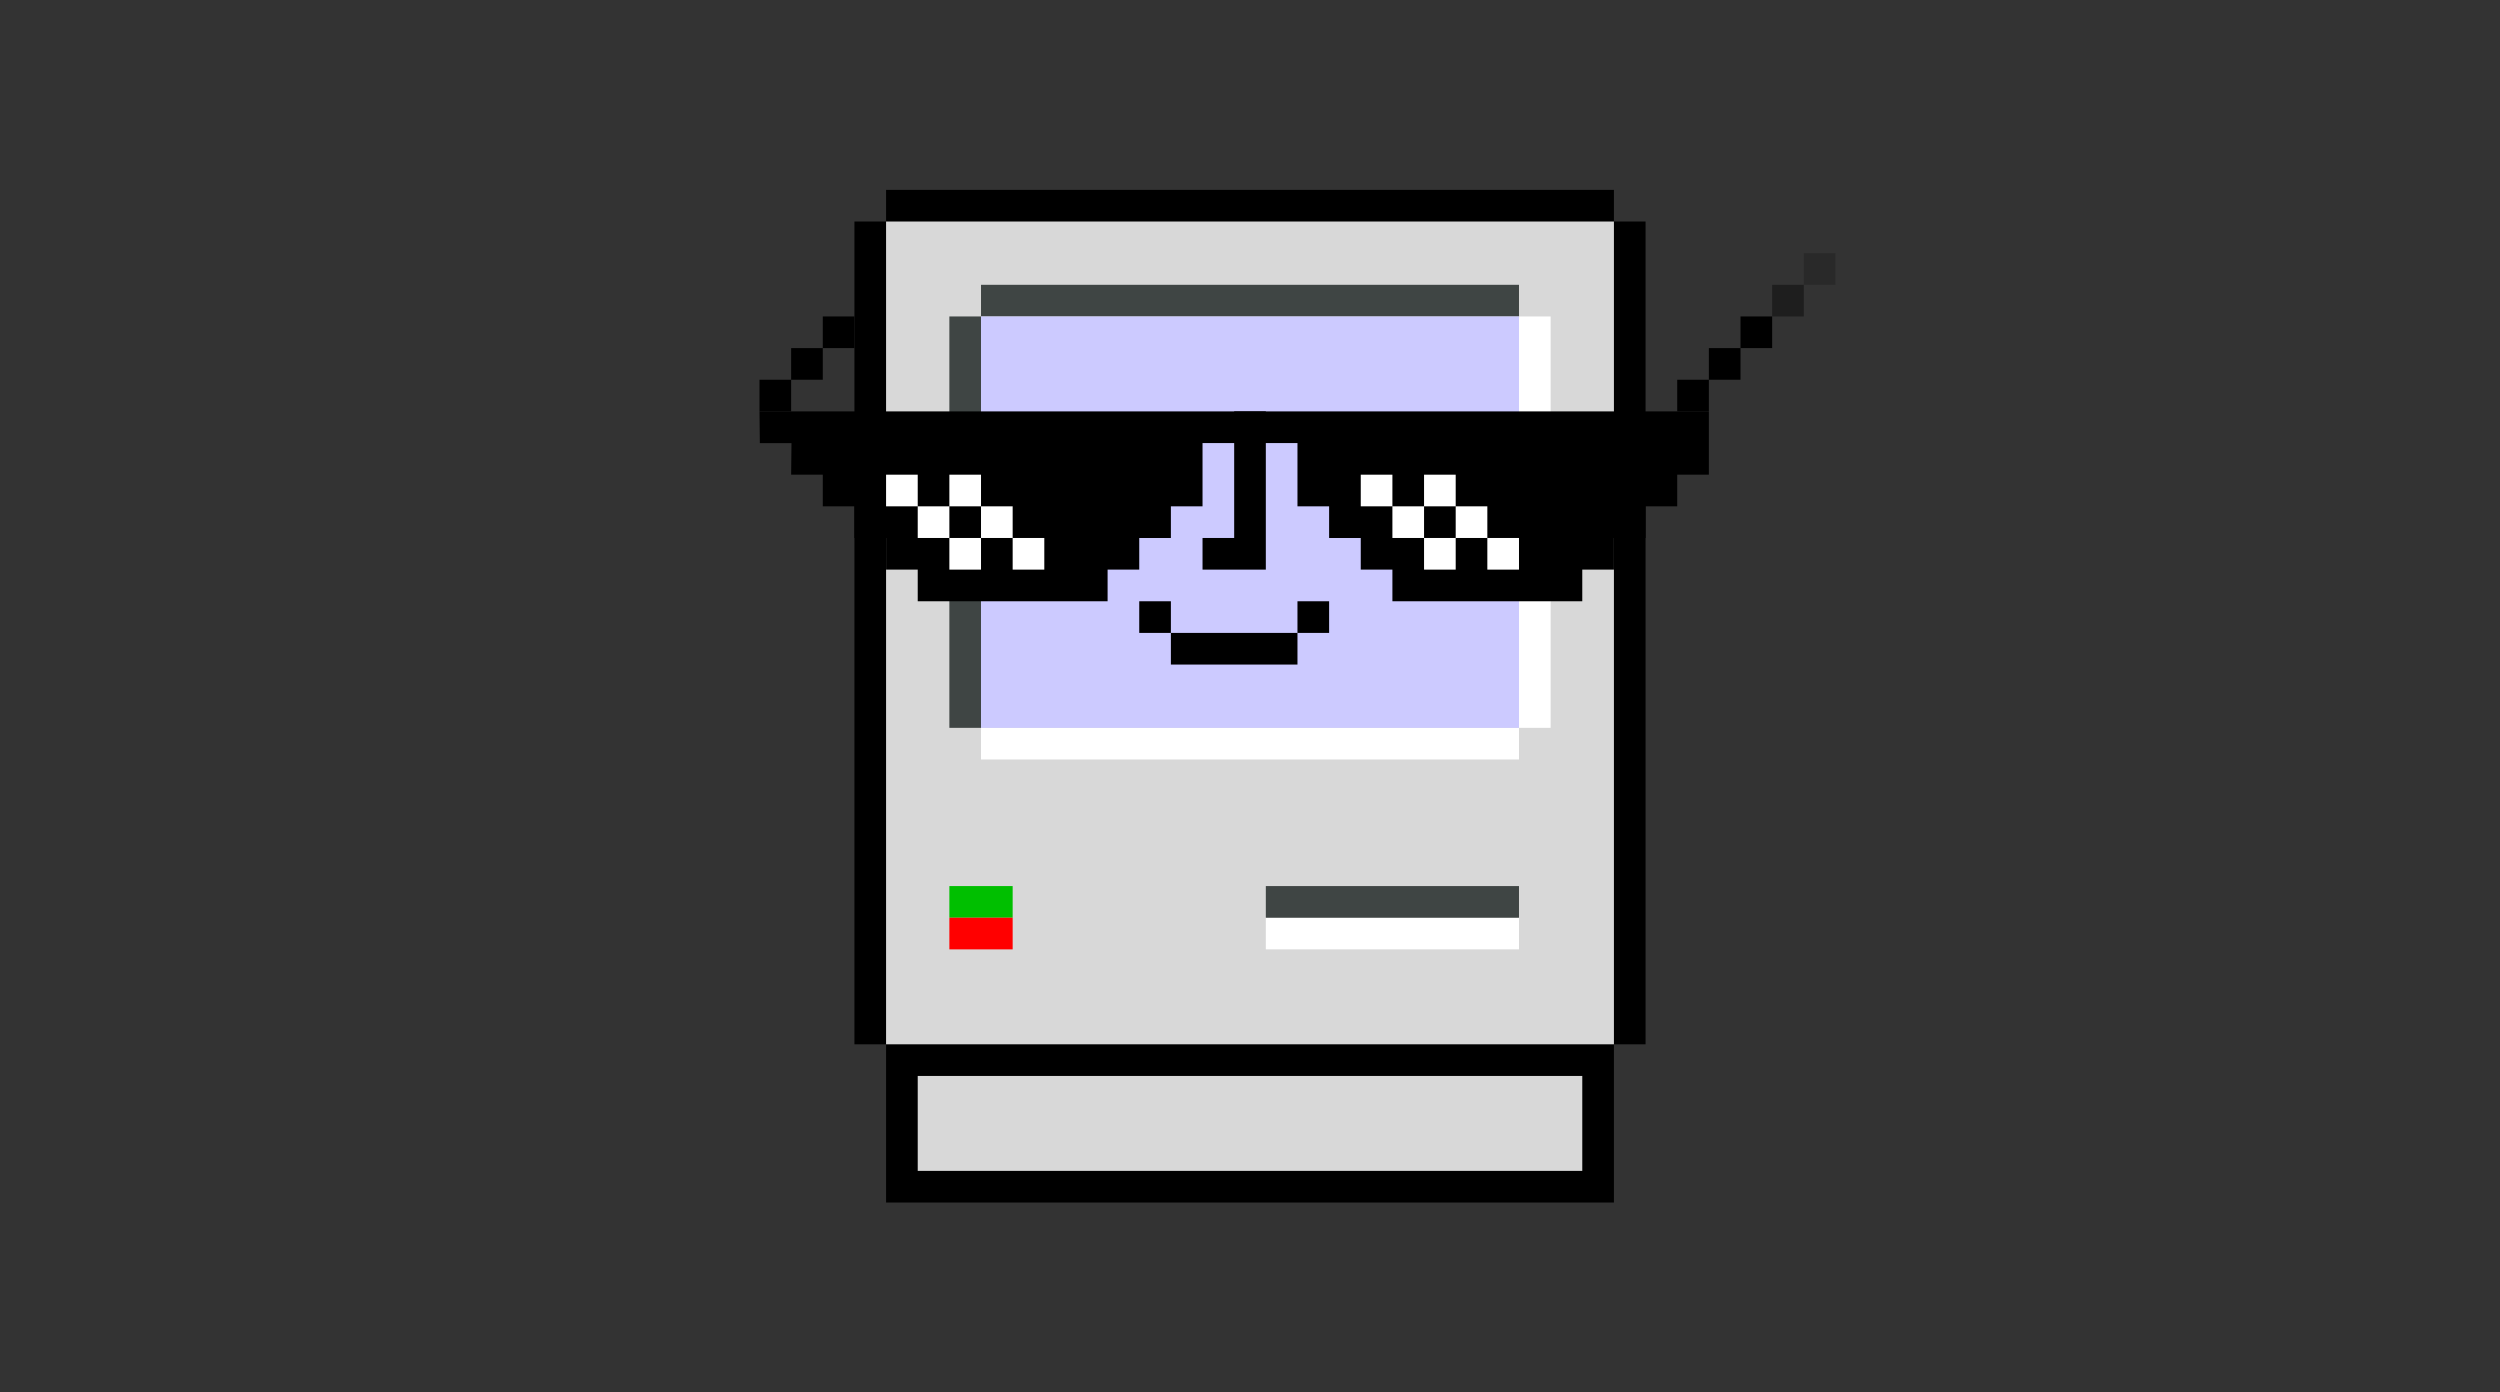 <?xml version="1.0" encoding="UTF-8"?>
<svg width="79px" height="44px" viewBox="0 0 79 44" version="1.1" xmlns="http://www.w3.org/2000/svg" xmlns:xlink="http://www.w3.org/1999/xlink">
    <rect x="0" y="0" width="79" height="44" fill="#333333" stroke="none"/>
    <title>mac-finder</title>
    <g id="mac-finder" stroke="none" stroke-width="1" fill="none" fill-rule="evenodd">
        <g id="mac" transform="translate(24, 6)">
            <g id="body" transform="translate(3, 0)">
                <path d="M24,0 L24,1 L25,1 L25,27 L24,27 L24,32 L1,32 L1,27 L0,27 L0,1 L1,1 L1,0 L24,0 Z" id="body-bg" fill="#000000"></path>
                <rect id="bottom" fill="#D8D8D8" x="2" y="28" width="21" height="3"></rect>
                <rect id="top" fill="#D8D8D8" x="1" y="1" width="23" height="26"></rect>
            </g>
            <g id="light" transform="translate(6, 22)">
                <rect id="green" fill="#00BF00" x="0" y="0" width="2" height="1"></rect>
                <rect id="red" fill="#FF0000" x="0" y="1" width="2" height="1"></rect>
            </g>
            <g id="face" transform="translate(6, 3)">
                <path d="M18,20 L18,21 L10,21 L10,20 L18,20 Z M18,14 L18,15 L1,15 L1,14 L18,14 Z M19,1 L19,14 L18,14 L18,1 L19,1 Z" id="edge-light" fill="#FFFFFF"></path>
                <path d="M18,19 L18,20 L10,20 L10,19 L18,19 Z M1,1 L1,14 L0,14 L0,1 L1,1 Z M18,0 L18,1 L1,1 L1,0 L18,0 Z" id="edge-dark" fill="#3F4544"></path>
                <rect id="screen" fill="#CCCAFF" x="1" y="1" width="17" height="13"></rect>
                <polygon id="smile" fill="#000000" points="6 10 7 10 7 12 11 12 11 10 12 10 12 11 6 11"></polygon>
                <polygon id="nose" fill="#000000" points="9 4 9 8 8 8 8 9 10 9 10 4"></polygon>
            </g>
            <g id="shades" transform="translate(0, 2)">
                <polygon fill="#000000" points="0 5 0.011 6.002 1.011 6.002 1 7 2 7 2 8 3 8 3 9 4 9 4 10 5 10 5 11 11 11 11 10 12 10 12 9 13 9 13 8 14 8 14 6 17 6 17 8 18 8 18 9 19 9 19 10 20 10 20 11 26 11 26 10 27 10 27 9 28 9 28 8 29 8 29 7 30 7 30 5"></polygon>
                <path d="M30,4 L30,5 L29,5 L29,4 L30,4 Z M1,4 L1,5 L0,5 L0,4 L1,4 Z M31,3 L31,4 L30,4 L30,3 L31,3 Z M2,3 L2,4 L1,4 L1,3 L2,3 Z M32,2 L32,3 L31,3 L31,2 L32,2 Z M3,2 L3,3 L2,3 L2,2 L3,2 Z" id="legs" fill="#000000"></path>
                <rect id="Rectangle" fill="#000000" opacity="0.418" x="32" y="1" width="1" height="1"></rect>
                <rect id="Rectangle" fill="#000000" opacity="0.196" x="33" y="0" width="1" height="1"></rect>
                <path d="M7,9 L7,10 L6,10 L6,9 L7,9 Z M9,9 L9,10 L8,10 L8,9 L9,9 Z M22,9 L22,10 L21,10 L21,9 L22,9 Z M24,9 L24,10 L23,10 L23,9 L24,9 Z M6,8 L6,9 L5,9 L5,8 L6,8 Z M8,8 L8,9 L7,9 L7,8 L8,8 Z M21,8 L21,9 L20,9 L20,8 L21,8 Z M23,8 L23,9 L22,9 L22,8 L23,8 Z M5,7 L5,8 L4,8 L4,7 L5,7 Z M7,7 L7,8 L6,8 L6,7 L7,7 Z M20,7 L20,8 L19,8 L19,7 L20,7 Z M22,7 L22,8 L21,8 L21,7 L22,7 Z" id="shine" fill="#FFFFFF"></path>
            </g>
        </g>
    </g>
</svg>